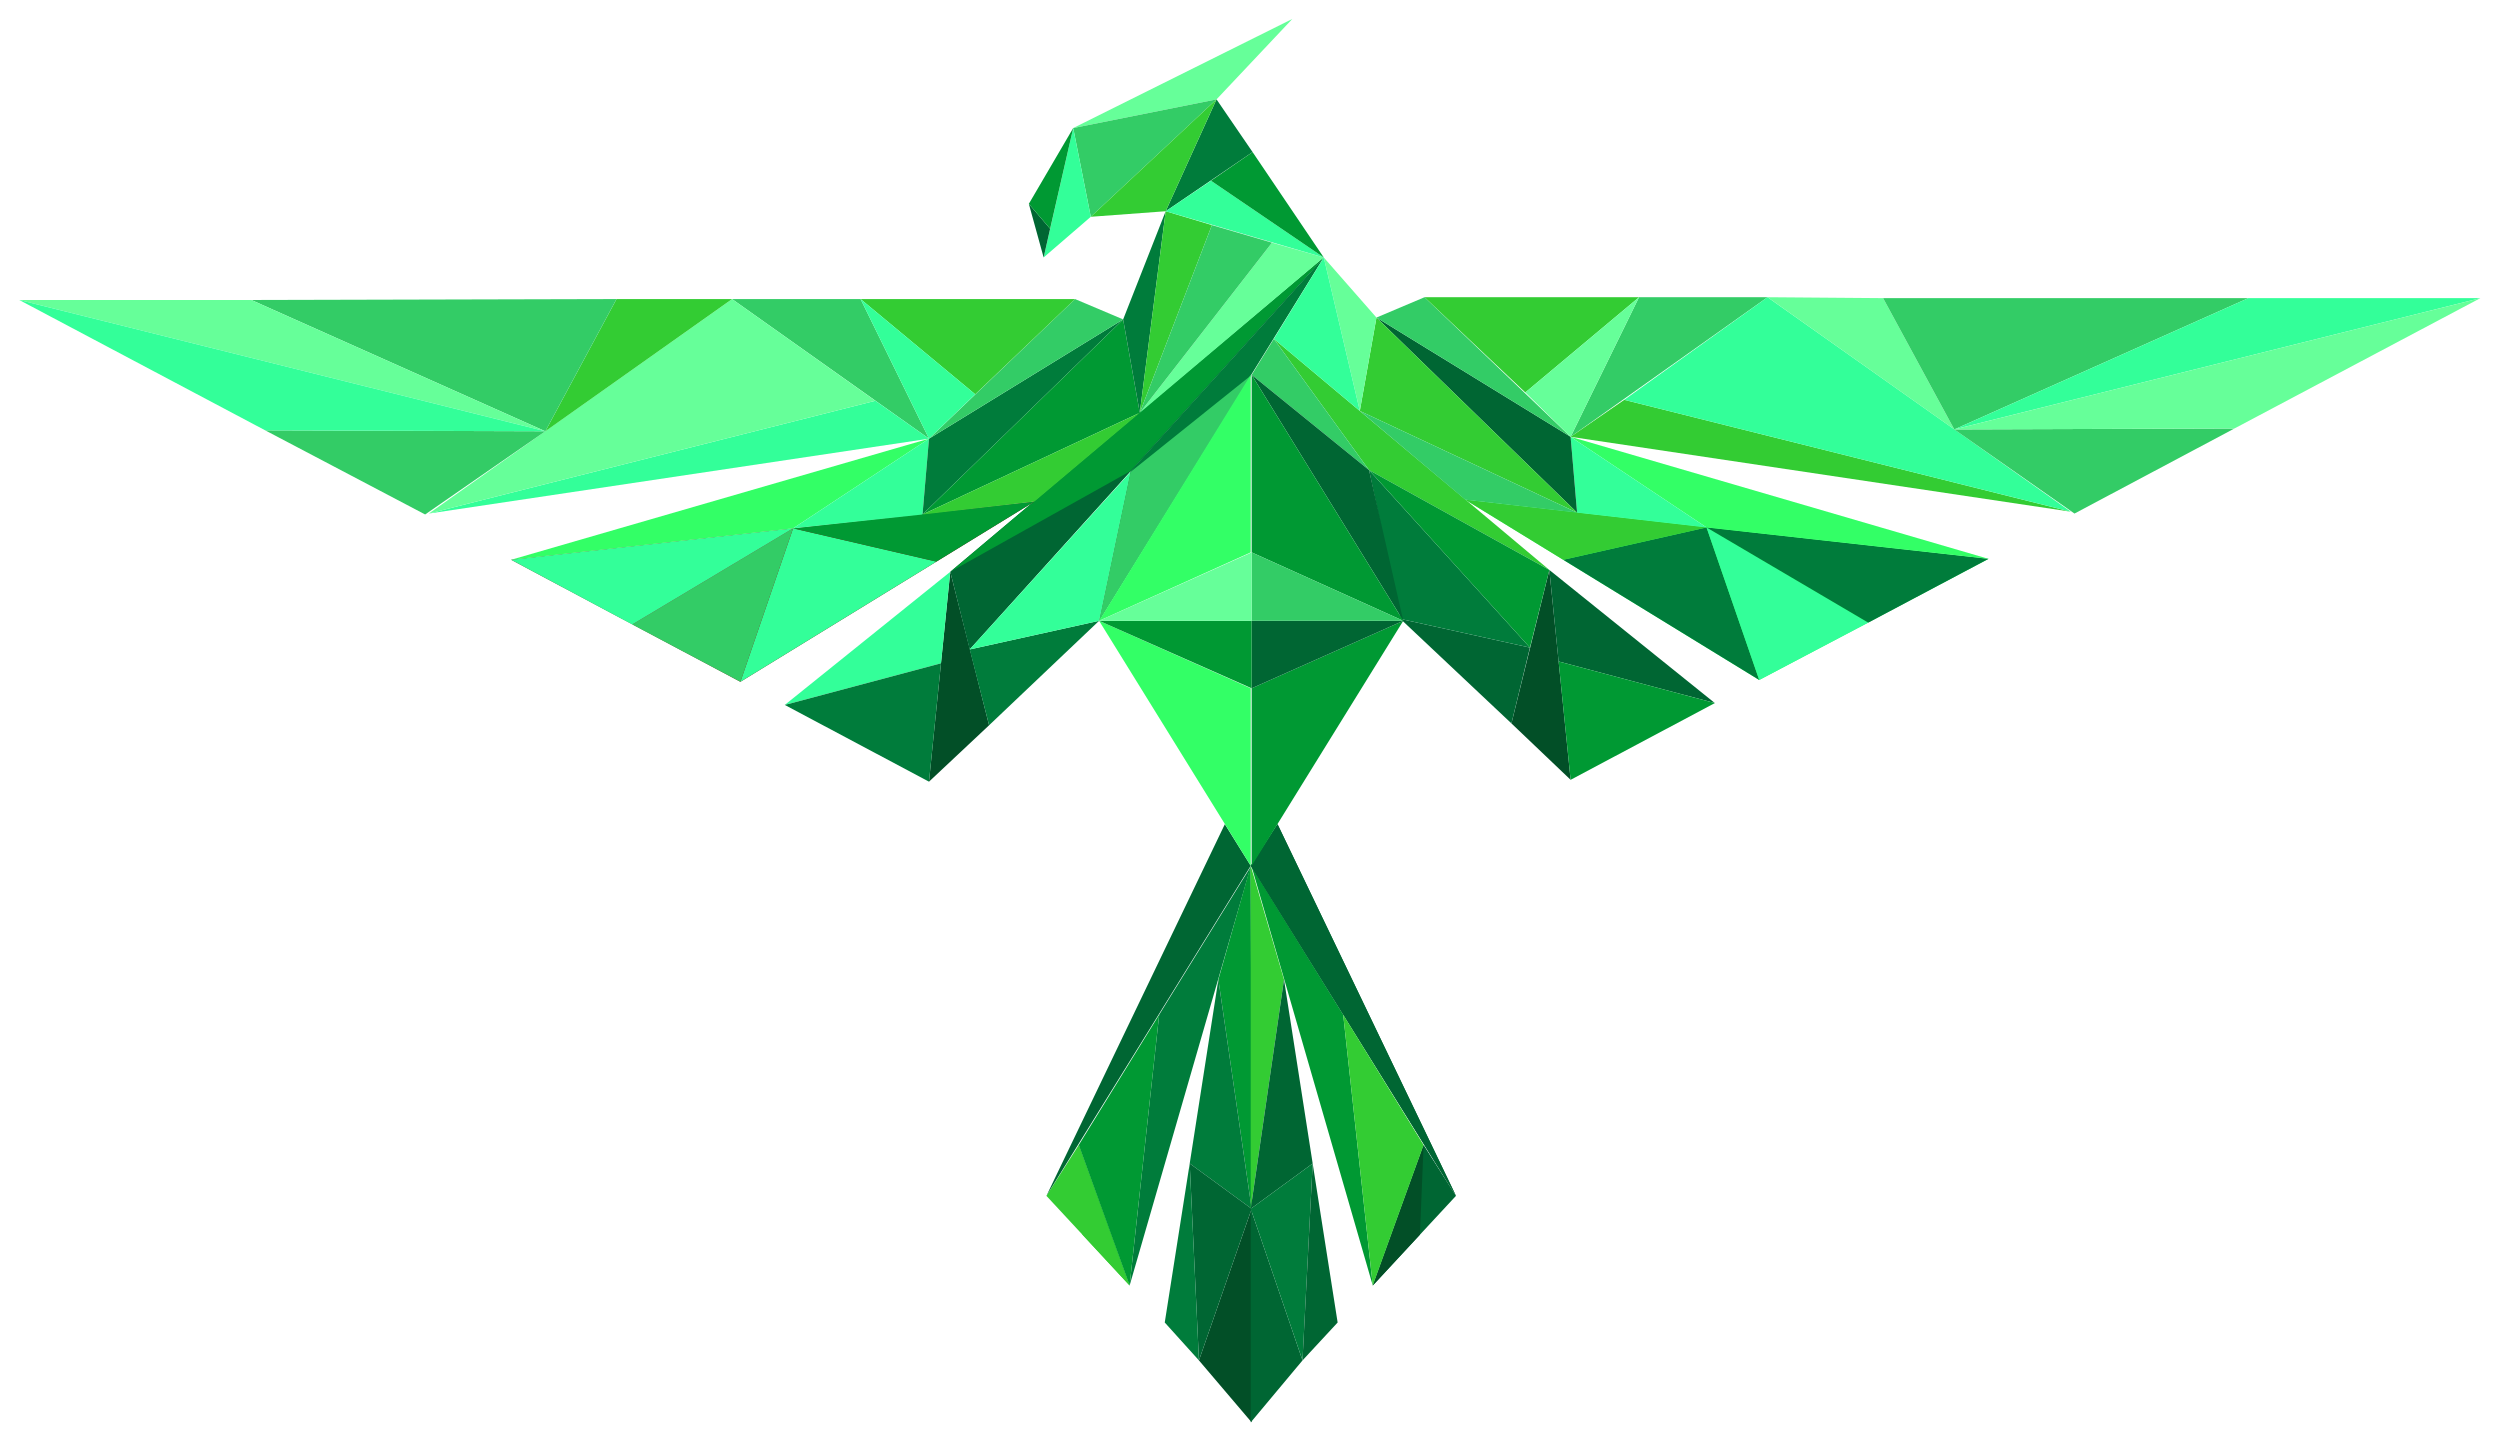 <svg xmlns="http://www.w3.org/2000/svg" width="520" height="300"><path fill="none" pointer-events="none" d="M0 0h520v300H0z"/><switch transform="matrix(1.923 0 0 1.923 -6.534 -78.958)"><g><path class="st1" d="M138.782 134.708l-22.2 35.7 19.3-40.2z" fill="none"/><path class="st2" d="M138.682 134.808l-13.1 45.3 3.2-29.3z" fill="#007c3b"/><path class="st3" d="M116.582 170.408l9 9.7-5.5-15.2z" fill="#3c3"/><path class="st3" d="M123.582 174.508l-3.5-9.6.4 9.7 5.1 5.5-2-5.6" fill="#3c3"/><path class="st4" d="M138.682 134.708l.1 37.1-3.6-24.8z" fill="#093"/><path class="st2" d="M135.182 147.008l3.6 24.8-6.7-4.9z" fill="#007c3b"/><path class="st5" d="M138.782 171.808v23.1l-5.7-6.7z" fill="#024f27"/><path class="st6" d="M133.082 188.208l5.7-16.4-6.7-4.9z" fill="#063"/><path class="st2" d="M133.082 188.208l-3.7-4.1 2.7-17.2z" fill="#007c3b"/><path class="st6" d="M116.582 170.408l19.3-40.2 2.8 4.5z" fill="#063"/><path class="st6" d="M138.682 134.708l22.2 35.7-19.3-40.2z" fill="#063"/><path class="st4" d="M138.782 134.808l13.1 45.3-3.2-29.3z" fill="#093"/><path class="st6" d="M160.882 170.408l-9 9.7 5.5-15.2z" fill="#063"/><path class="st5" d="M157.382 164.908l-.4 9.7-5.1 5.5z" fill="#024f27"/><path class="st3" d="M138.682 134.708v37.1l3.6-24.8z" fill="#3c3"/><path class="st6" d="M142.282 147.008l-3.6 24.8 6.7-4.9zm-3.6 24.8v23.1l5.6-6.7z" fill="#063"/><path class="st2" d="M144.282 188.208l-5.6-16.4 6.7-4.9z" fill="#007c3b"/><path class="st6" d="M144.282 188.208l3.8-4.1-2.7-17.2zm16.6-17.8l-19.3-40.2-2.9 4.5z" fill="#063"/><path class="st5" d="M103.882 125.608l2.3-22.7 4.2 16.6z" fill="#024f27"/><path class="st1" d="M106.182 102.908l40.4-34-24.3 39.3-11.9 11.3z" fill="none"/><path class="st7" d="M106.182 102.908l-17.9 14.4 16.9-4.5z" fill="#3f9"/><path class="st2" d="M88.282 117.308l15.6 8.3 1.3-12.8z" fill="#007c3b"/><path class="st6" d="M108.282 111.308l-2.1-8.4 40.4-34z" fill="#063"/><path class="st4" d="M125.682 92.008l-19.5 10.9 40.4-34z" fill="#093"/><path class="st2" d="M125.682 92.008l-3.4 16.2 24.3-39.3zm-17.4 19.3l14-3.1-11.9 11.3z" fill="#007c3b"/><path class="st7" d="M108.282 111.308l14-3.1 3.4-16.1z" fill="#3f9"/><path class="st8" d="M125.682 92.108l13.1-10.5-16.5 26.6z" fill="#3c6"/><path fill="#871719" d="M115.282 95.308l-56.6 6.3 24.8 13.2z"/><path class="st7" d="M83.482 114.808l5.7-16.6 15.5 3.6z" fill="#3f9"/><path class="st4" d="M89.182 98.208l15.5 3.6 10.6-6.5z" fill="#093"/><path class="st8" d="M89.182 98.208l-5.7 16.6-11.7-6.2z" fill="#3c6"/><path class="st7" d="M89.182 98.208l-17.4 10.4-13.1-7z" fill="#3f9"/><path class="st10" d="M58.682 101.608l30.5-3.4 14.7-9.7z" fill="#3f6"/><path class="st7" d="M103.882 88.508l-.7 8.2-14 1.5z" fill="#3f9"/><path class="st2" d="M103.882 88.508l-.7 8.2 21.7-21.1z" fill="#007c3b"/><path class="st4" d="M103.182 96.708l21.7-21.1 1.8 10.1z" fill="#093"/><path class="st3" d="M103.182 96.708l12.1-1.4 11.4-9.6z" fill="#3c3"/><path class="st2" d="M124.882 75.608l1.8 10.1 2.8-21.8z" fill="#007c3b"/><path class="st1" d="M129.482 63.908l17.1 5-19.9 16.8z" fill="none"/><path class="st11" d="M126.682 85.708l14.3-18.4 5.6 1.6z" fill="#6f9"/><path class="st3" d="M134.482 65.408l-7.8 20.3 2.8-21.8z" fill="#3c3"/><path class="st2" d="M129.482 63.908l5.5-12.1 3.9 5.7z" fill="#007c3b"/><path class="st7" d="M129.482 63.908l17.1 5-12.2-8.3z" fill="#3f9"/><path class="st4" d="M134.382 60.608l4.5-3.1 7.7 11.4z" fill="#093"/><path class="st8" d="M103.882 88.508l-21.3-15.1h13.9zm0 0l15.8-15.1 5.2 2.2z" fill="#3c6"/><path class="st3" d="M108.882 83.708l-12.4-10.3h23.2z" fill="#3c3"/><path class="st7" d="M108.882 83.708l-5 4.8-7.4-15.1zm-5 4.8l-54.1 8.1 48.3-12.2z" fill="#3f9"/><path class="st11" d="M49.782 96.608l32.8-23.2 15.5 11z" fill="#6f9"/><path class="st8" d="M49.382 96.708l-17.3-9.1 30.3.1z" fill="#3c6"/><path class="st3" d="M62.382 87.708l20.2-14.3h-12.5z" fill="#3c3"/><path class="st8" d="M62.382 87.708l-31.8-14.2 39.5-.1z" fill="#3c6"/><path class="st11" d="M62.382 87.708l-56.9-14.2h25.1z" fill="#6f9"/><path class="st7" d="M5.482 73.508l26.6 14.1 30.3.1z" fill="#3f9"/><path class="st5" d="M173.282 125.408l-2.3-22.7-4.1 16.6z" fill="#024f27"/><path class="st6" d="M170.982 102.708l17.9 14.4-16.9-4.5z" fill="#063"/><path class="st4" d="M188.882 117.108l-15.6 8.3-1.3-12.8z" fill="#093"/><path class="st3" d="M151.482 91.908l19.5 10.8-29.8-25z" fill="#3c3"/><path class="st6" d="M168.882 111.108l-14-3.1 12 11.3z" fill="#063"/><path class="st2" d="M168.882 111.108l-14-3.1-3.4-16.1z" fill="#007c3b"/><path class="st10" d="M161.882 95.108l56.6 6.4-24.8 13.1z" fill="#3f6"/><path class="st2" d="M193.682 114.608l-5.7-16.5-15.5 3.5z" fill="#007c3b"/><path class="st3" d="M187.982 98.108l-15.5 3.5-10.6-6.5z" fill="#3c3"/><path class="st7" d="M187.982 98.108l5.7 16.5 11.8-6.2z" fill="#3f9"/><path class="st2" d="M187.982 98.108l17.5 10.3 13-6.9z" fill="#007c3b"/><path class="st10" d="M218.482 101.508l-30.5-3.4-14.7-9.8z" fill="#3f6"/><path class="st7" d="M173.282 88.308l.7 8.2 14 1.6z" fill="#3f9"/><path class="st6" d="M173.282 88.308l.7 8.2-21.7-21.1z" fill="#063"/><path class="st3" d="M173.982 96.508l-21.7-21.1-1.8 10.1z" fill="#3c3"/><path class="st8" d="M173.982 96.508l-12.1-1.4-11.4-9.6zm-.7-8.2l21.3-15.1h-13.9zm0 0l-15.8-15.1-5.2 2.2z" fill="#3c6"/><path class="st3" d="M168.382 83.508l12.3-10.3h-23.2z" fill="#3c3"/><path class="st11" d="M168.382 83.508l4.9 4.8 7.4-15.1z" fill="#6f9"/><path class="st3" d="M173.282 88.308l54.1 8.1-48.3-12.1z" fill="#3c3"/><path class="st7" d="M227.382 96.408l-32.8-23.2-15.5 11.1z" fill="#3f9"/><path class="st8" d="M227.782 96.608l17.3-9.2-30.3.1z" fill="#3c6"/><path class="st11" d="M214.782 87.508l-20.2-14.3 12.5.1z" fill="#6f9"/><path class="st8" d="M214.782 87.508l31.8-14.2h-39.5z" fill="#3c6"/><path class="st7" d="M214.782 87.508l56.9-14.2h-25.1z" fill="#3f9"/><path class="st11" d="M271.682 73.308l-26.6 14.1-30.3.1z" fill="#6f9"/><path class="st8" d="M138.782 81.608l12.7 10.3-10.3-14.2z" fill="#3c6"/><path class="st6" d="M138.782 81.608l16.4 26.6-3.7-16.3z" fill="#063"/><path class="st11" d="M146.582 68.908l3.9 16.6 1.8-10.1z" fill="#6f9"/><path class="st7" d="M146.582 68.908l3.9 16.6-9.3-7.8z" fill="#3f9"/><path class="st11" d="M134.982 51.808l8.2-8.7-23.7 11.8z" fill="#6f9"/><path class="st8" d="M134.982 51.808l-13.6 12.7-1.9-9.6z" fill="#3c6"/><path class="st3" d="M121.382 64.508l8.1-.6 5.5-12.1z" fill="#3c3"/><path class="st7" d="M116.282 68.908l3.2-14 1.9 9.6z" fill="#3f9"/><path class="st6" d="M116.282 68.908l-1.6-5.8 2.3 2.7z" fill="#063"/><path class="st4" d="M116.982 65.808l-2.3-2.7 4.8-8.2zm3.1 99.1l5.5 15.2 3.2-29.3z" fill="#093"/><path class="st3" d="M157.382 164.908l-5.5 15.2-3.2-29.3z" fill="#3c3"/><path class="st8" d="M134.482 65.408l6.5 1.9-14.3 18.4z" fill="#3c6"/><path class="st4" d="M168.882 111.108l2.1-8.4-19.5-10.8z" fill="#093"/><path class="st10" d="M138.682 81.608v19.2l-16.4 7.4z" fill="#3f6"/><path class="st4" d="M138.782 81.608v19.2l16.4 7.4z" fill="#093"/><path class="st10" d="M138.682 134.708v-19.2l-16.4-7.3z" fill="#3f6"/><path class="st4" d="M138.782 134.708v-19.2l16.4-7.3z" fill="#093"/><path class="st6" d="M138.782 115.508v-7.3h16.4z" fill="#063"/><path class="st4" d="M138.782 115.508v-7.3h-16.5z" fill="#093"/><path class="st8" d="M138.782 100.808v7.4h16.4z" fill="#3c6"/><path class="st11" d="M138.782 100.808v7.4h-16.5z" fill="#6f9"/></g></switch></svg>